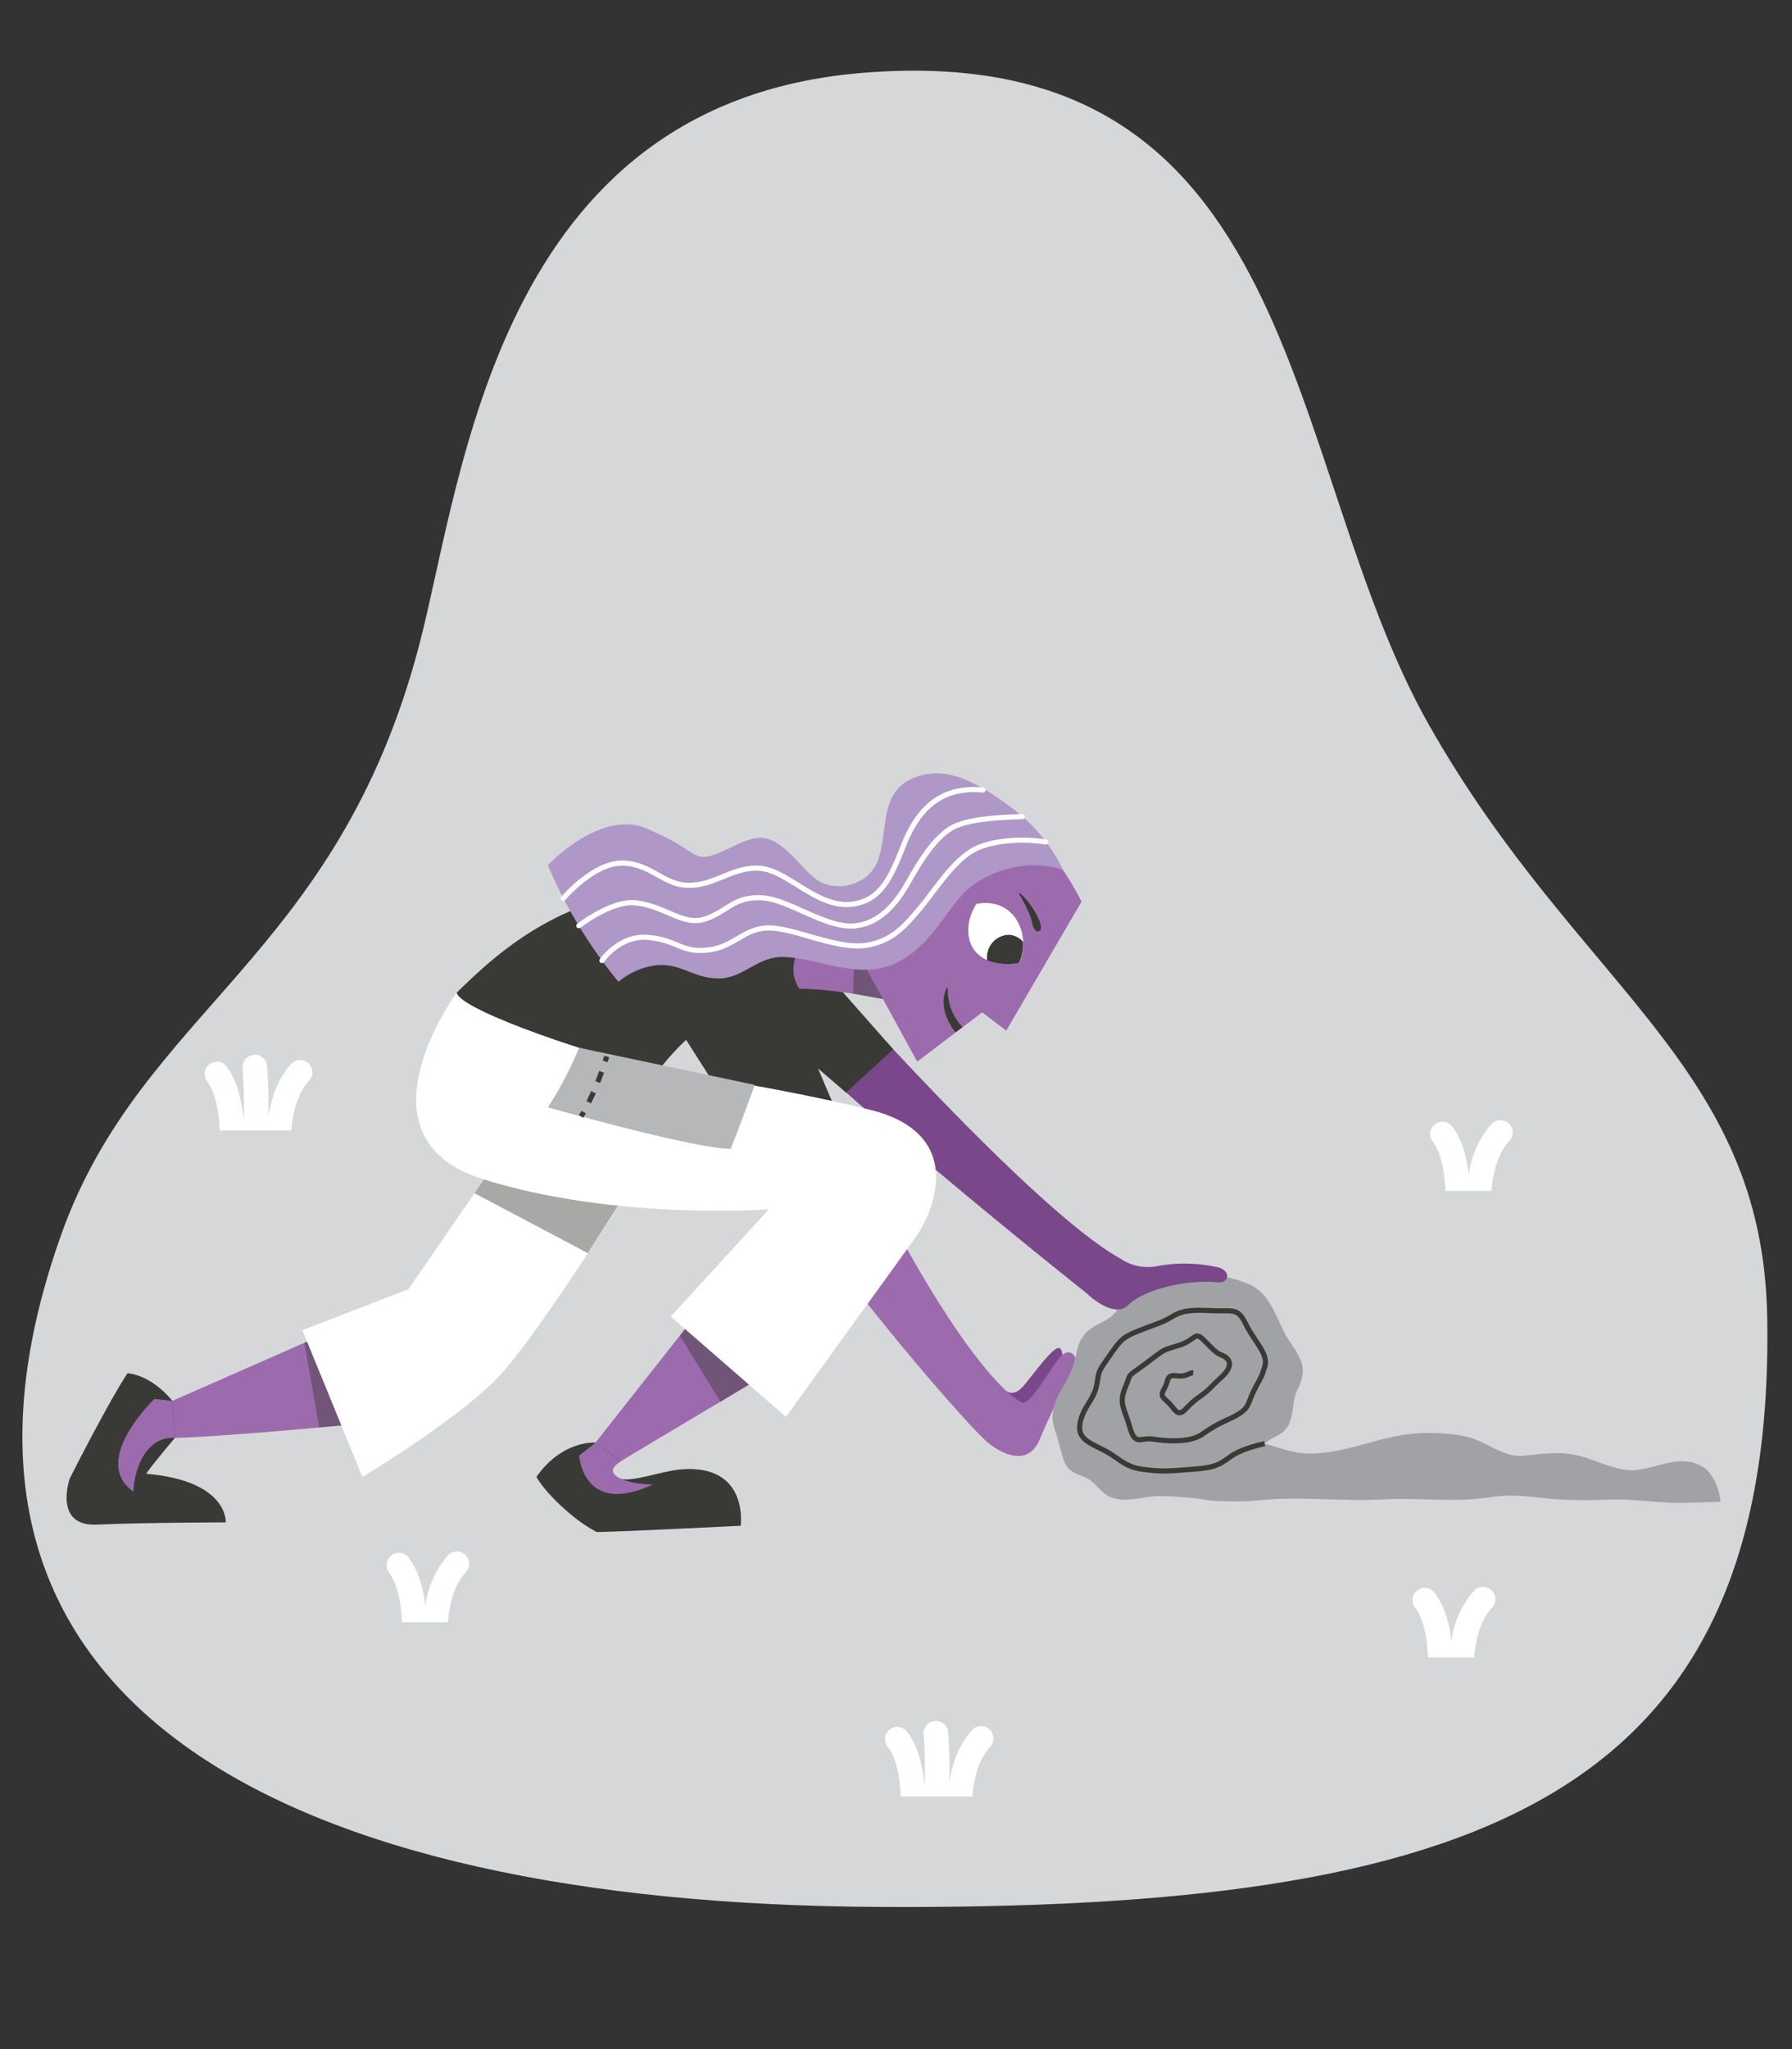 <svg xmlns="http://www.w3.org/2000/svg" viewBox="0 0 350 400"><rect x="0" y="0" width="350" height="400" fill="#333333" stroke="none"/><defs><style>.cls-1{fill:#d6d7d9;}.cls-2{fill:#fff;}.cls-3{fill:#7a478b;}.cls-4{fill:#9c6bad;}.cls-5,.cls-6{fill:#393a35;}.cls-6{opacity:0.44;}.cls-7{fill:#af97c7;}.cls-10,.cls-11,.cls-8{fill:none;}.cls-8{stroke:#fff;stroke-linecap:round;stroke-linejoin:round;}.cls-9{fill:#b5b7b9;}.cls-10,.cls-11{stroke:#393a35;stroke-miterlimit:10;}.cls-11{stroke-dasharray:2.15 2.15;}.cls-12{fill:#a0a2a5;}</style></defs><title>tails_2.2_amnesia</title><g id="Layer_5" data-name="Layer 5"><path class="cls-1" d="M168.28,14.24C255.08,7,250.09,90.45,279.16,141.63s65.21,66,66,115.62c1.61,94.54-57.47,115.57-173.3,115C55.87,371.7-20.81,332.73,12,240.89,27.71,197,65.84,187,81.88,125.9,90.41,93.4,96.85,20.19,168.28,14.24Z"/></g><g id="Layer_6" data-name="Layer 6"><path class="cls-2" d="M175.92,350.68h14c.17-2.38.85-6.94,3.51-9.76a2.4,2.4,0,0,0-3.49-3.29c-2.86,3.05-4.05,7.23-4.54,10.36a93.36,93.36,0,0,0-.23-10,2.4,2.4,0,0,0-4.76.61,97.75,97.75,0,0,1,.18,10.28c-.23-3.13-1-7.64-3.36-10.75a2.4,2.4,0,1,0-3.81,2.91C175.34,343.51,175.85,348,175.92,350.68Z"/><path class="cls-2" d="M291.28,310.42a2.39,2.39,0,0,0-3.38.1,18.78,18.78,0,0,0-4.34,9.25c0,.23-.05.47-.07.7-.34-3-1.18-6.77-3.24-9.47a2.4,2.4,0,1,0-3.82,2.9c1.9,2.49,2.41,7,2.48,9.67h9c.18-2.38.86-6.94,3.52-9.77A2.38,2.38,0,0,0,291.28,310.42Z"/><path class="cls-2" d="M90.88,303.51a2.4,2.4,0,0,0-3.39.11,18.87,18.87,0,0,0-4.34,9.25l-.06.69c-.34-3-1.19-6.76-3.25-9.46A2.39,2.39,0,1,0,76,307c1.9,2.49,2.41,7,2.48,9.67h9c.17-2.38.86-6.94,3.51-9.77A2.4,2.4,0,0,0,90.88,303.51Z"/><path class="cls-2" d="M294.67,219.32a2.39,2.39,0,0,0-3.38.1,18.77,18.77,0,0,0-4.34,9.26c0,.23-.05.46-.07.69-.34-3-1.18-6.77-3.24-9.47a2.4,2.4,0,0,0-3.82,2.91c1.9,2.49,2.41,7,2.48,9.66h9c.18-2.38.86-6.94,3.52-9.76A2.39,2.39,0,0,0,294.67,219.32Z"/><path class="cls-2" d="M42.9,220.68h14c.17-2.38.86-6.94,3.52-9.77a2.4,2.4,0,0,0-3.5-3.28c-2.86,3.05-4,7.23-4.53,10.36a90.54,90.54,0,0,0-.24-10,2.39,2.39,0,1,0-4.75.61,100.57,100.57,0,0,1,.18,10.28c-.24-3.13-1-7.64-3.36-10.75a2.4,2.4,0,0,0-3.82,2.9C42.32,213.51,42.83,218,42.9,220.68Z"/></g><g id="Layer_3" data-name="Layer 3"><path class="cls-3" d="M207,263.22c1.05.77.37,4-1.41,6.07s-7,7.5-7,7.5L194.63,274l1.83-2.55s1.38,1.43,3.37-.83S205.89,262.43,207,263.22Z"/><path class="cls-4" d="M192.62,281.33s7.47,6.76,10.47-.4,6.44-13.39,6.91-14.75-1-3.29-2.82-1.41-6,9.87-7.63,9a16.62,16.62,0,0,1-3.45-2.61Z"/><path class="cls-4" d="M151.85,191.24s25.55,61.91,44.61,80.22l-3.84,9.87C187,276.38,139.56,222,134,196.25,138.51,194.05,151.85,191.24,151.85,191.24Z"/><polygon class="cls-5" points="163.24 216.71 147.54 224.23 130.33 197.22 151.04 188.14 163.24 216.71"/><path class="cls-3" d="M162.08,191.24s39.69,45,56.7,54.42c-2.75,5.68-6.29,7-6.29,7s-55.21-43.69-69.3-61C148.78,190,162.08,191.24,162.08,191.24Z"/><path class="cls-5" d="M174.45,204.82l-9.2,8.46s-26.59-22.84-26.31-22.57,20.52-2.87,20.52-2.87Z"/><path class="cls-4" d="M63.8,260.21l-29.57,13s-11,5-.08,7.48c11.09-.3,37.55-2.91,37.55-2.91Z"/><polygon class="cls-6" points="59.44 262.13 62.35 278.65 70.4 277.89 62.59 260.86 59.44 262.13"/><path class="cls-4" d="M136.24,256.32l-20,25.38s-2.6,6,3.94,4.2c6.08-3.76,31.66-18.86,31.66-18.86Z"/><polygon class="cls-6" points="132.77 260.73 140.71 273.63 150.77 267.48 135.27 257.55 132.77 260.73"/><path class="cls-2" d="M96.88,226.81,79.77,251.66l-20.71,8,11.73,28.66s17.94-10.78,26.09-19.05,27.33-39.35,27.33-39.35Z"/><polygon class="cls-6" points="92.67 232.92 114.81 244.62 124.21 229.89 96.88 226.81 92.67 232.92"/><path class="cls-2" d="M89.2,193.77s-20.78,28.23,5,36.37,55.95,5.94,55.95,5.94L131,257l22.51,19.58,25-34.59c4.2-5.69,10.08-20.71-8.5-25.33-17.56-4.37-41.31-7.87-41.31-7.87S102.34,201.39,89.2,193.77Z"/><path class="cls-5" d="M176.47,195.92s-28.19-12.57-47.71,12.86c-10.84-2.06-38.85-11.43-39.56-15,7.62-7.46,23.5-22.8,49-19.65s37.56,10.57,37.56,10.57Z"/><path class="cls-4" d="M175.75,184.69s-4.83-3-14.81-5.94c-4.56,4.48-7.82,9.76-4.82,14.25,9.14.11,20.35,2.92,20.35,2.92Z"/><polyline class="cls-6" points="166.59 193.98 166.86 187.34 168.77 186.39 172.45 195.03"/><path class="cls-4" d="M211.24,176l-14.71,25.19-4.69-3.57-12.7,9.62L172.45,195l-3.19-5.8s13.17-31.78,25.33-29.89C197.25,159.75,204.11,162.1,211.24,176Z"/><path class="cls-5" d="M185.12,193c0-.13-.19-.2-.25-.07-1.33,2.85-.17,6.21,1.74,8.58l1.38-1A10.43,10.43,0,0,1,185.12,193Z"/><path class="cls-7" d="M107,168.89s10.22-10.91,19.18-7.19,9,6,12,5.49,6.91-3.49,10.07-3.64c4.93-.23,8.65,7,12.19,8.72,3.81,1.82,9.56.22,11.14-4.62,2-6.19.08-13.37,7.42-16,6.15-2.18,12,1.12,18.81,6.2a33,33,0,0,1,9.85,12s-7.82-3.31-16.94,2.46c-5.42,3.44-6.94,10.28-14.26,14.9-7.79,4.92-16.58-.4-23.69-.4-5,0-7.68,4.27-12.55,4.19s-7.25-3-12-2.59a14.41,14.41,0,0,0-7.43,3.24A93,93,0,0,1,107,168.89Z"/><path class="cls-8" d="M117.57,187.51s3.43-5.08,9.16-4.51,6.22,3,11.46,2.46,7.05-4.32,12-4.32,13.33,4.29,19,3.39c5.15-.8,7.64-3.89,10.43-7.15s6.39-9.22,10.56-11.49c3.37-1.83,9.25-2.31,14.05-1.52"/><path class="cls-8" d="M113.05,180.71s6.26-4.83,10.78-4.49c5.88.45,9.6,4.71,14,3.15s5.49-4.36,10.9-4.12,12.76,6.24,18.55,5.46c4.6-.62,7.59-4.22,9.7-7.77,1.52-2.58,5-9.3,9.18-11.48,2.67-1.38,7.68-1.91,13.52-2.05"/><path class="cls-8" d="M110,175.38s6-7.07,11.69-6.9,8,4.52,13.23,4.35c5-.16,8.56-3.83,13.72-3.31,5.32.54,11,7.75,17.67,7,5.66-.66,7.66-5.12,10.12-11.39,2.7-6.88,7.05-11.72,15.57-10.92"/><path class="cls-2" d="M190.73,176.44c-3,4.34-2.65,12.89,8.31,11.56C201.43,183.23,198.63,175,190.73,176.44Z"/><path class="cls-5" d="M199,188a8.41,8.41,0,0,0,.82-4.13,3.79,3.79,0,0,0-3-1.38,4.38,4.38,0,0,0-4,5A12.21,12.21,0,0,0,199,188Z"/><path class="cls-5" d="M202.25,178.17a14.56,14.56,0,0,0-3-3.78.12.12,0,0,0-.19.15,32.29,32.29,0,0,1,2.24,4.48c.28.82.34,2.2,1.1,2.72a.59.59,0,0,0,.86-.35C203.54,180.47,202.66,179,202.25,178.17Z"/><path class="cls-9" d="M113.1,204.53A68.91,68.91,0,0,1,107,216.16s29.42,8.31,35.72,8.07c1.29-3.15,4.71-12.45,4.71-12.45"/><path class="cls-10" d="M118.5,206.24s-.1.35-.3.95"/><path class="cls-11" d="M117.5,209.22a54,54,0,0,1-3,6.92"/><path class="cls-10" d="M114,217.09l-.51.85"/><path class="cls-5" d="M116.32,281.62s-6.43-.6-11.54,6.67c1.43,2.75,7,8.36,11.77,10.77,3.78,0,28.12-1.22,28.12-1.22s1.66-12.11-11.68-11c-4.1.35-10,2.76-12.27,1.69-2.87-1.33.53-3.32.53-3.32Z"/><path class="cls-4" d="M116.32,281.62l-3.2,2.53s.76,12,14.44,5.62c-4.92,0-10.67-1.89-6.31-4.52Z"/><path class="cls-5" d="M33.67,273.47s-3.67-4.85-8.76-5.42c-4.08,6.24-11.29,20.57-11.29,20.57s-3.28,9.41,5.33,9,25.14-.44,25.14-.44.58-8.12-15.55-9.49c1.47-2.1,5.61-7,5.61-7Z"/><path class="cls-4" d="M33.67,273.47l-3.53-.38s-12.63,12.07-4.09,18.09c.23-4.91,2.66-10.78,8.1-10.5Z"/><path class="cls-12" d="M332.86,286.54c-4.12-2.8-8.52-.26-12.85.37s-8.71-2.33-12.86-3c-3.44-.56-6.21-.05-9.54.27-4.08.39-7.16-2.76-11-3.69a34.51,34.51,0,0,0-10.24-.64c-7.4.5-14.56,4.45-22,3.82-2.55-.22-4.9-1.26-7.34-1.83,1.1-1.19,3.1-1.6,4.14-2.91,1.72-2.17,1-5.14,2.21-7.56,2.14-4.31.8-6.05-1.63-9.73s-3.1-8.47-7.38-10.75a21.37,21.37,0,0,0-14.86-1.16c-2.44.85-5.17,1.37-7.53,2.38s-2.69,2.37-4.2,4.15-3.87,2.13-5.49,3.73c-2,2-1.85,3.93-2.63,6.48-1.41,4.59-5.42,7.33-3.61,12.68.57,1.71,1,3.56,1.51,5.25a5.82,5.82,0,0,0,.87,1.92c1.18,1.57,3.16,1.62,4.6,2.71s2.3,2.68,4.2,3.34c2.73.95,5.88-.17,8.64-.31a62,62,0,0,1,10.17.8,55,55,0,0,0,11-.1c7.67-.61,15.39.35,23.09-.06,7.15-.38,14,.67,21.1-.45,4.08-.64,7.53-.09,11.59.34a102,102,0,0,0,12.11.12c3.93-.05,7.75.49,11.66.65,2,.09,9.42-.21,9.42-.21C336,291.66,334.93,287.94,332.86,286.54Z"/><path class="cls-10" d="M247,281.82s-4.39.85-6.78,2.61-3.37,2.09-7.64,2.41-5.57.48-9.28,0-4.67-2.18-7.62-3.71-5.29-2.26-4.73-5.33,2.67-4.52,3.23-7.34,0-2.2,2.42-5.66,2.66-3.78,6.38-5.23,3.79-1.29,6-2.58,3.95-1.29,7.9-1.13,4.85-.66,6.46,2.65,4.47,5.82,3.69,8.24-.28,1.15-1.95,4.37-.75,3.86-4.83,5.8a28.22,28.22,0,0,0-5.54,3.14c-2.59,1.62-6.92,1.26-9.43.87s-3.56,1.41-4.61-2.31-2.2-4.61-.9-7.76.09-1.77,4-4.68,3.07-2.5,6.46-3.55,3-2.9,4.92-1,2.26,2.42,3.55,2.94,2.5,1.85-.16,4.29-2,2.18-4.65,4.09-3.1,4.09-4.71,1.95-2.83-1.95-1.82-3.74.37-2.84,2.46-2.6,2.34-.62,3.23-.56"/><path class="cls-3" d="M212.49,252.7s5.09,4.82,7.83,2.08,10.52-5.1,17.67-4.45c1.89.16,2.64-2.1,0-2.91a29.57,29.57,0,0,0-12.13-.24,9.5,9.5,0,0,1-7.08-1.52Z"/></g></svg>